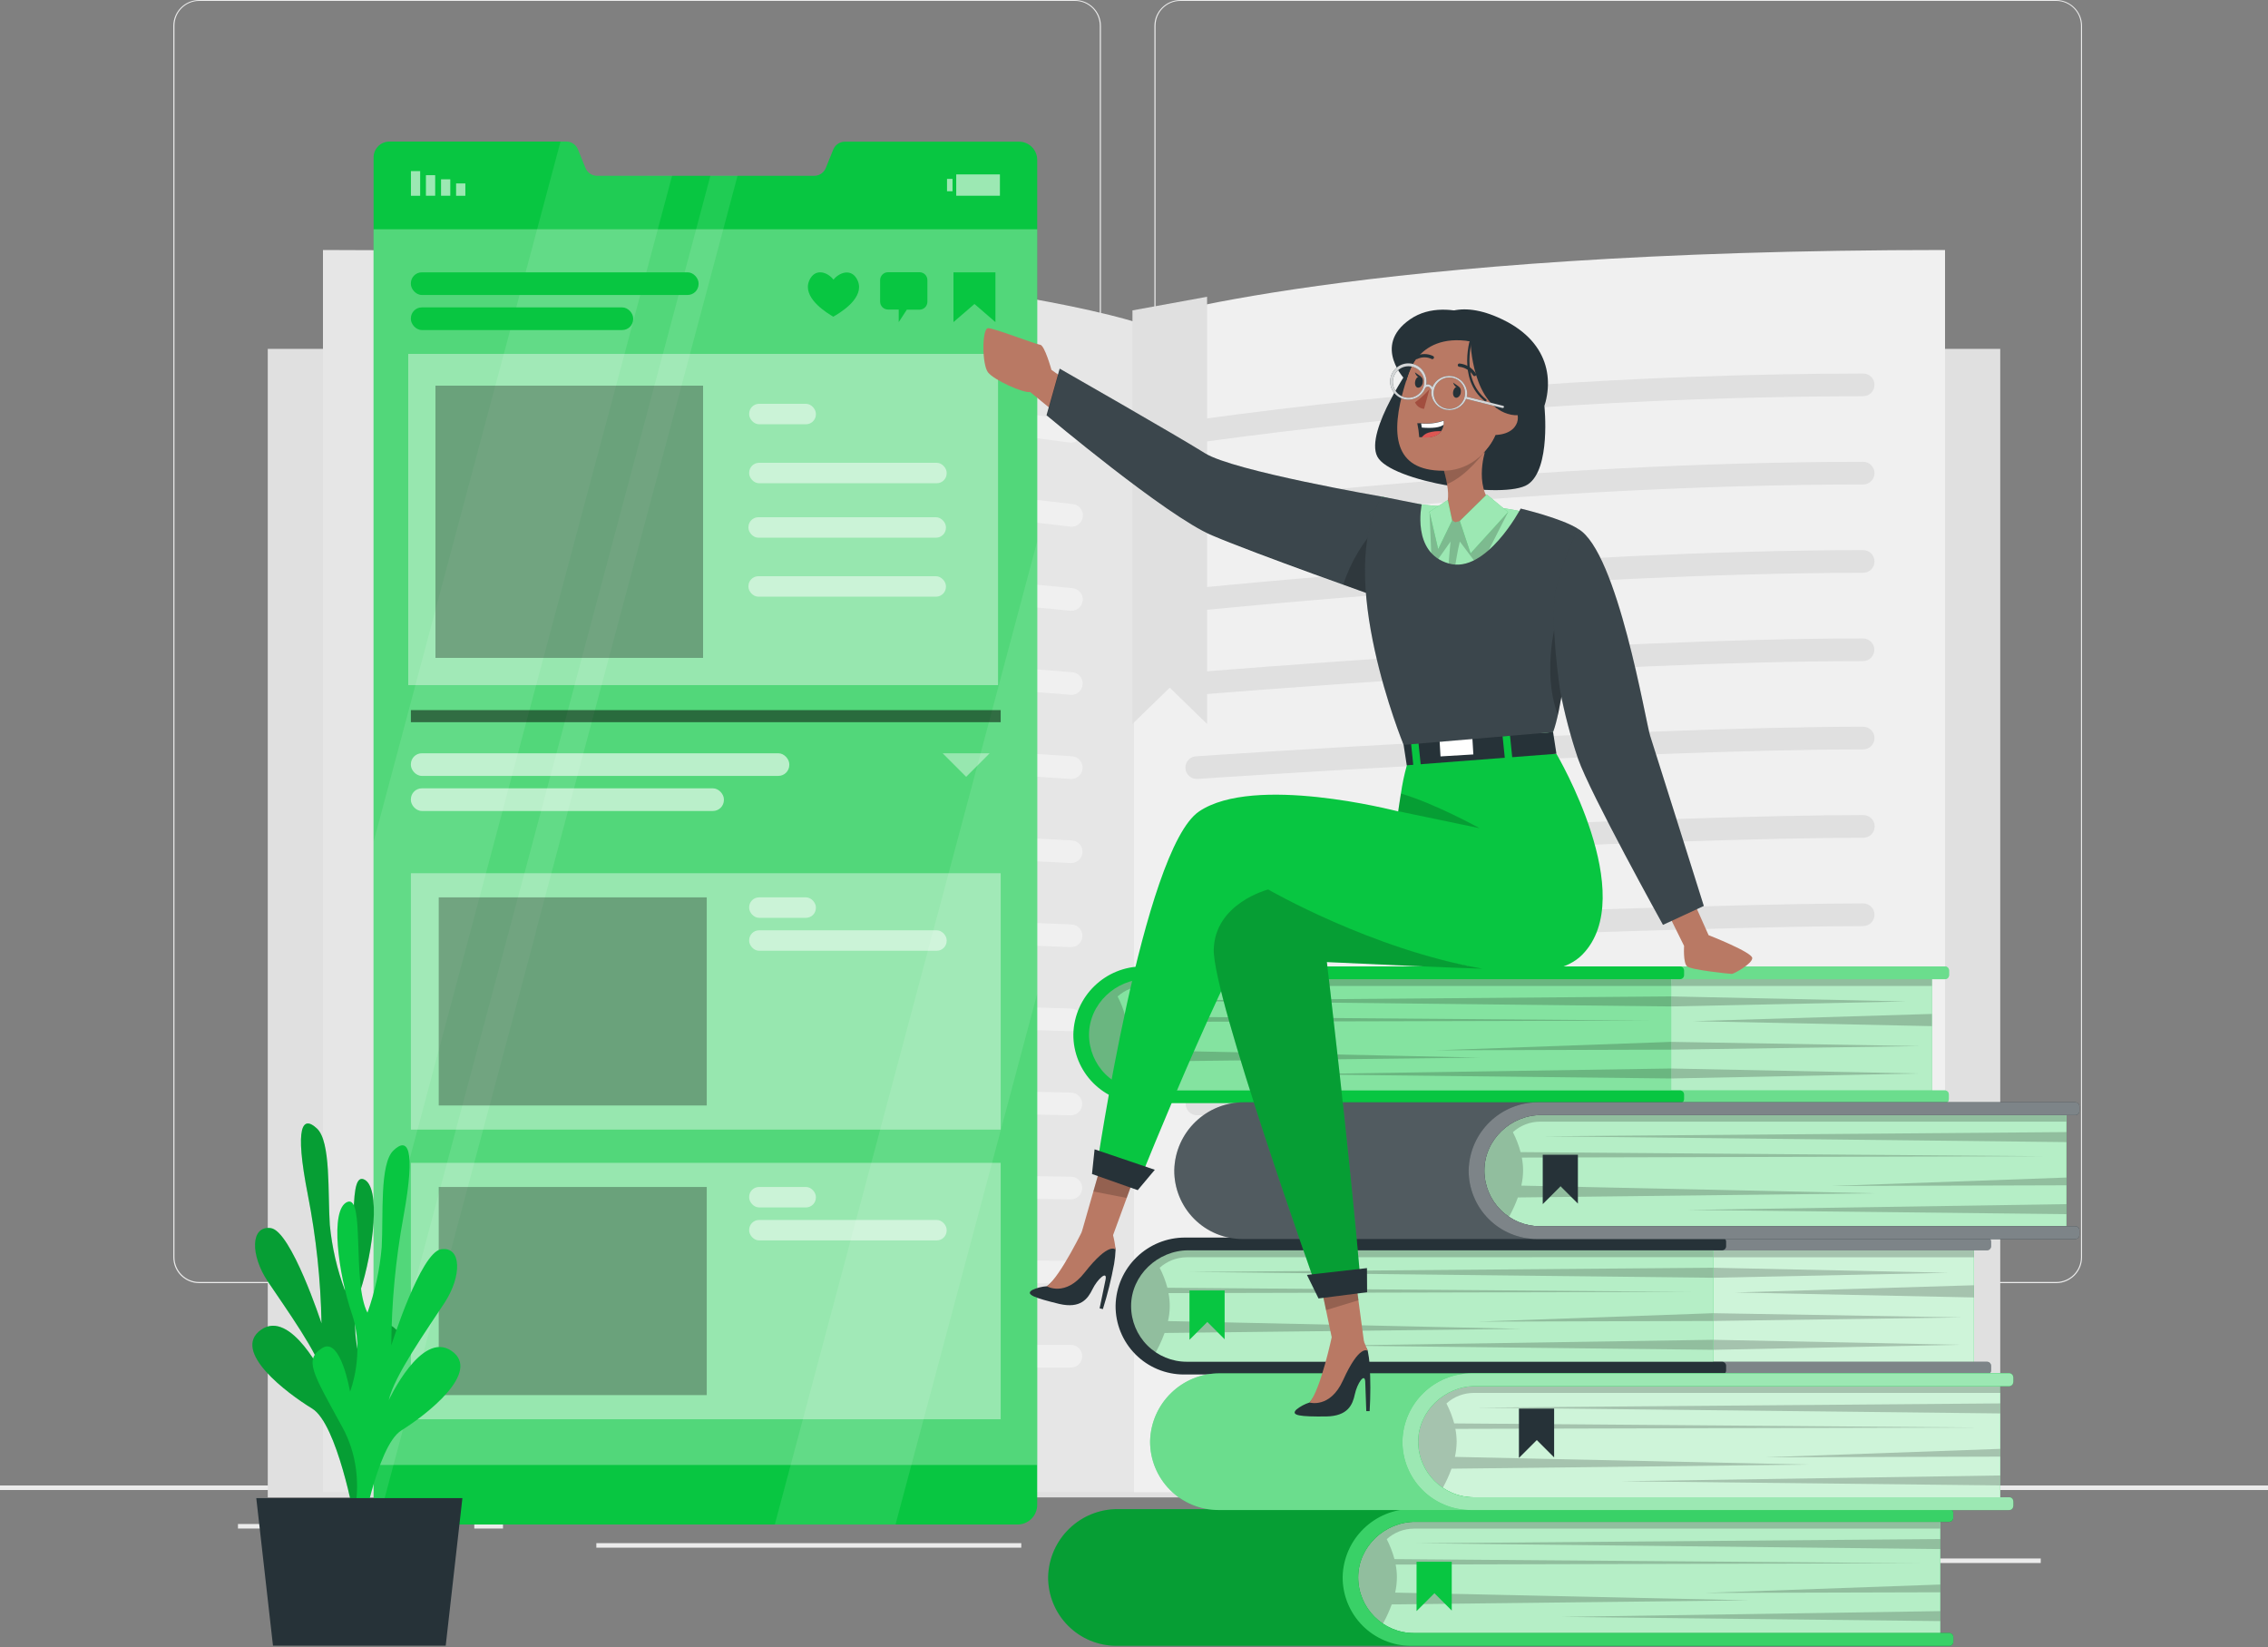 <?xml version="1.0" encoding="UTF-8"?>
<svg height="363px" version="1.1" viewBox="0 0 500 363" width="500px"
    xmlns="http://www.w3.org/2000/svg">
    <rect x="0" y="0" width="500" height="363" fill="#808080" stroke="none"/>
    <!-- Generator: Sketch 64 (93537) - https://sketch.com -->
    <title>Bookmarks-rafiki</title>
    <desc>Created with Sketch.</desc>
    <g fill="none" fill-rule="evenodd" id="Page-1" stroke="none" stroke-width="1">
        <g id="Bookmarks-rafiki">
            <g fill-rule="nonzero" id="freepik--background-complete--inject-15">
                <rect fill="#EBEBEB" height="1" id="Rectangle" width="500" x="0" y="327.4"></rect>
                <rect fill="#EBEBEB" height="1" id="Rectangle" width="33.12" x="416.78"
                    y="343.49"></rect>
                <rect fill="#EBEBEB" height="1" id="Rectangle" width="8.69" x="322.53"
                    y="346.21"></rect>
                <rect fill="#EBEBEB" height="1" id="Rectangle" width="19.19" x="396.59"
                    y="334.21"></rect>
                <rect fill="#EBEBEB" height="1" id="Rectangle" width="43.19" x="52.46"
                    y="335.89"></rect>
                <rect fill="#EBEBEB" height="1" id="Rectangle" width="6.33" x="104.56"
                    y="335.89"></rect>
                <rect fill="#EBEBEB" height="1" id="Rectangle" width="93.68" x="131.47"
                    y="340.11"></rect>
                <path
                    d="M237,282.8 L43.91,282.8 C40.76,282.794 38.21,280.24 38.21,277.09 L38.21,5.66 C38.237,2.53 40.78,0.005 43.91,1.42108547e-14 L237,1.42108547e-14 C240.154,1.42108547e-14 242.71,2.556 242.71,5.71 L242.71,277.09 C242.71,280.244 240.154,282.8 237,282.8 Z M43.91,0.2 C40.898,0.206 38.46,2.648 38.46,5.66 L38.46,277.09 C38.46,280.102 40.898,282.544 43.91,282.55 L237,282.55 C240.013,282.544 242.454,280.103 242.46,277.09 L242.46,5.66 C242.454,2.647 240.013,0.206 237,0.2 L43.91,0.2 Z"
                    fill="#EBEBEB" id="Shape"></path>
                <path
                    d="M453.31,282.8 L260.21,282.8 C257.059,282.794 254.506,280.241 254.5,277.09 L254.5,5.66 C254.533,2.528 257.078,0.005 260.21,-7.10542736e-15 L453.31,-7.10542736e-15 C456.436,0.011 458.973,2.534 459,5.66 L459,277.09 C459,280.236 456.456,282.789 453.31,282.8 Z M260.21,0.2 C257.197,0.206 254.756,2.647 254.75,5.66 L254.75,277.09 C254.756,280.103 257.197,282.544 260.21,282.55 L453.31,282.55 C456.323,282.544 458.764,280.103 458.77,277.09 L458.77,5.66 C458.764,2.647 456.323,0.206 453.31,0.2 L260.21,0.2 Z"
                    fill="#EBEBEB" id="Shape"></path>
                <rect fill="#E0E0E0" height="253.14" id="Rectangle" width="381.94" x="59.03"
                    y="76.89"></rect>
                <path
                    d="M250,328.89 L250,70.89 C250,70.89 298.67,55.1 428.8,55.1 L428.8,328.89 L250,328.89 Z"
                    fill="#F0F0F0" id="Path"></path>
                <path
                    d="M250,328.89 L250,70.89 C250,70.89 201.33,55.1 71.2,55.1 L71.2,328.89 L250,328.89 Z"
                    fill="#E6E6E6" id="Path"></path>
                <path
                    d="M263.92,97.56 C262.58,97.598 261.447,96.578 261.345,95.241 C261.244,93.905 262.21,92.724 263.54,92.56 C312.324,85.844 361.506,82.423 410.75,82.32 C412.131,82.32 413.25,83.439 413.25,84.82 C413.25,86.201 412.131,87.32 410.75,87.32 C361.759,87.423 312.831,90.834 264.3,97.53 C264.174,97.55 264.047,97.56 263.92,97.56 Z"
                    fill="#E0E0E0" id="Path"></path>
                <path
                    d="M263.92,116.09 C262.539,116.176 261.351,115.126 261.265,113.745 C261.179,112.364 262.229,111.176 263.61,111.09 C264.35,110.99 338.48,101.78 410.75,101.78 C412.131,101.78 413.25,102.899 413.25,104.28 C413.25,105.661 412.131,106.78 410.75,106.78 C338.8,106.78 264.97,115.95 264.23,116.05 L263.92,116.09 Z"
                    fill="#E0E0E0" id="Path"></path>
                <path
                    d="M263.92,134.62 C262.539,134.689 261.364,133.626 261.295,132.245 C261.226,130.864 262.289,129.689 263.67,129.62 C264.48,129.54 345.72,121.25 410.75,121.25 C412.131,121.25 413.25,122.369 413.25,123.75 C413.25,125.131 412.131,126.25 410.75,126.25 C345.98,126.25 264.99,134.51 264.18,134.6 L263.92,134.62 Z"
                    fill="#E0E0E0" id="Path"></path>
                <path
                    d="M263.92,153.15 C262.539,153.208 261.373,152.136 261.315,150.755 C261.257,149.374 262.329,148.208 263.71,148.15 C264.6,148.08 352.96,140.71 410.71,140.71 C412.091,140.71 413.21,141.829 413.21,143.21 C413.21,144.591 412.091,145.71 410.71,145.71 C353.13,145.71 264.98,153.06 264.09,153.13 L263.92,153.15 Z"
                    fill="#E0E0E0" id="Path"></path>
                <path
                    d="M263.92,171.68 C262.539,171.727 261.382,170.646 261.334,169.265 C261.288,167.884 262.369,166.727 263.75,166.68 C264.75,166.61 360.19,160.17 410.75,160.17 C412.131,160.17 413.25,161.289 413.25,162.67 C413.25,164.051 412.131,165.17 410.75,165.17 C360.36,165.17 265.05,171.6 264.09,171.67 L263.92,171.68 Z"
                    fill="#E0E0E0" id="Path"></path>
                <path
                    d="M263.92,190.22 C262.539,190.256 261.391,189.166 261.354,187.785 C261.319,186.404 262.409,185.256 263.79,185.22 C264.79,185.16 367.42,179.64 410.79,179.64 C412.171,179.64 413.29,180.759 413.29,182.14 C413.29,183.521 412.171,184.64 410.79,184.64 C367.59,184.64 265.13,190.16 264.1,190.21 L263.92,190.22 Z"
                    fill="#E0E0E0" id="Path"></path>
                <path
                    d="M263.92,208.75 C262.539,208.778 261.398,207.681 261.369,206.3 C261.342,204.919 262.439,203.778 263.82,203.75 C264.92,203.7 374.64,199.11 410.75,199.11 C412.131,199.11 413.25,200.229 413.25,201.61 C413.25,202.991 412.131,204.11 410.75,204.11 C374.75,204.11 265.13,208.7 264.03,208.75 L263.92,208.75 Z"
                    fill="#E0E0E0" id="Path"></path>
                <path
                    d="M263.92,227.28 C262.539,227.302 261.402,226.201 261.38,224.82 C261.358,223.439 262.459,222.302 263.84,222.28 C265.02,222.28 381.84,218.57 410.75,218.57 C412.131,218.57 413.25,219.689 413.25,221.07 C413.25,222.451 412.131,223.57 410.75,223.57 C381.95,223.57 265.18,227.24 264,227.28 L263.92,227.28 Z"
                    fill="#E0E0E0" id="Path"></path>
                <path
                    d="M263.92,245.81 C262.539,245.824 261.409,244.716 261.395,243.335 C261.381,241.954 262.489,240.824 263.87,240.81 C265.12,240.81 389.09,238.03 410.75,238.03 C412.131,238.03 413.25,239.149 413.25,240.53 C413.25,241.911 412.131,243.03 410.75,243.03 C389.15,243.03 265.23,245.78 263.98,245.81 L263.92,245.81 Z"
                    fill="#E0E0E0" id="Path"></path>
                <path
                    d="M263.92,264.34 C262.539,264.34 261.42,263.221 261.42,261.84 C261.42,260.459 262.539,259.34 263.92,259.34 C265.24,259.34 396.34,257.49 410.78,257.49 C412.161,257.49 413.28,258.609 413.28,259.99 C413.28,261.371 412.161,262.49 410.78,262.49 C396.38,262.49 265.31,264.33 263.99,264.34 L263.92,264.34 Z"
                    fill="#E0E0E0" id="Path"></path>
                <path
                    d="M263.92,282.88 C262.539,282.88 261.42,281.761 261.42,280.38 C261.42,278.999 262.539,277.88 263.92,277.88 C265.31,277.88 403.54,276.95 410.76,276.95 C412.141,276.95 413.26,278.069 413.26,279.45 C413.26,280.831 412.141,281.95 410.76,281.95 C403.56,281.95 265.35,282.87 263.95,282.88 L263.92,282.88 Z"
                    fill="#E0E0E0" id="Path"></path>
                <path
                    d="M410.75,301.41 L263.92,301.41 C262.539,301.41 261.42,300.291 261.42,298.91 C261.42,297.529 262.539,296.41 263.92,296.41 L410.75,296.41 C412.131,296.41 413.25,297.529 413.25,298.91 C413.25,300.291 412.131,301.41 410.75,301.41 L410.75,301.41 Z"
                    fill="#E0E0E0" id="Path"></path>
                <path
                    d="M236.08,97.56 C237.42,97.598 238.553,96.578 238.655,95.241 C238.756,93.905 237.79,92.724 236.46,92.56 C187.675,85.851 138.494,82.436 89.25,82.34 C87.869,82.34 86.75,83.459 86.75,84.84 C86.75,86.221 87.869,87.34 89.25,87.34 C138.24,87.436 187.168,90.84 235.7,97.53 C235.826,97.55 235.953,97.56 236.08,97.56 Z"
                    fill="#F0F0F0" id="Path"></path>
                <path
                    d="M236.08,116.09 C237.461,116.176 238.649,115.126 238.735,113.745 C238.821,112.364 237.771,111.176 236.39,111.09 C235.65,110.99 161.52,101.78 89.25,101.78 C87.869,101.78 86.75,102.899 86.75,104.28 C86.75,105.661 87.869,106.78 89.25,106.78 C161.2,106.78 235.03,115.95 235.77,116.05 L236.08,116.09 Z"
                    fill="#F0F0F0" id="Path"></path>
                <path
                    d="M236.08,134.62 C237.461,134.689 238.636,133.626 238.705,132.245 C238.774,130.864 237.711,129.689 236.33,129.62 C235.52,129.54 154.28,121.25 89.25,121.25 C87.869,121.25 86.75,122.369 86.75,123.75 C86.75,125.131 87.869,126.25 89.25,126.25 C154.02,126.25 235.01,134.51 235.82,134.6 L236.08,134.62 Z"
                    fill="#F0F0F0" id="Path"></path>
                <path
                    d="M236.08,153.15 C237.461,153.208 238.627,152.136 238.685,150.755 C238.743,149.374 237.671,148.208 236.29,148.15 C235.4,148.08 147.04,140.71 89.29,140.71 C87.909,140.71 86.79,141.829 86.79,143.21 C86.79,144.591 87.909,145.71 89.29,145.71 C146.87,145.71 235.02,153.06 235.91,153.13 L236.08,153.15 Z"
                    fill="#F0F0F0" id="Path"></path>
                <path
                    d="M236.08,171.68 C236.973,171.71 237.815,171.262 238.288,170.504 C238.76,169.745 238.793,168.792 238.373,168.004 C237.952,167.215 237.143,166.71 236.25,166.68 C235.25,166.61 139.81,160.17 89.25,160.17 C87.869,160.17 86.75,161.289 86.75,162.67 C86.75,164.051 87.869,165.17 89.25,165.17 C139.64,165.17 234.95,171.6 235.91,171.67 L236.08,171.68 Z"
                    fill="#F0F0F0" id="Path"></path>
                <path
                    d="M236.08,190.22 C237.461,190.256 238.609,189.166 238.646,187.785 C238.681,186.404 237.591,185.256 236.21,185.22 C235.21,185.16 132.58,179.64 89.21,179.64 C87.829,179.64 86.71,180.759 86.71,182.14 C86.71,183.521 87.829,184.64 89.21,184.64 C132.41,184.64 234.87,190.16 235.9,190.21 L236.08,190.22 Z"
                    fill="#F0F0F0" id="Path"></path>
                <path
                    d="M236.08,208.75 C237.461,208.778 238.602,207.681 238.631,206.3 C238.658,204.919 237.561,203.778 236.18,203.75 C235.08,203.7 125.36,199.11 89.25,199.11 C87.869,199.11 86.75,200.229 86.75,201.61 C86.75,202.991 87.869,204.11 89.25,204.11 C125.25,204.11 234.87,208.7 235.97,208.75 L236.08,208.75 Z"
                    fill="#F0F0F0" id="Path"></path>
                <path
                    d="M236.08,227.28 C237.461,227.302 238.598,226.201 238.62,224.82 C238.642,223.439 237.541,222.302 236.16,222.28 C234.98,222.28 118.16,218.57 89.25,218.57 C87.869,218.57 86.75,219.689 86.75,221.07 C86.75,222.451 87.869,223.57 89.25,223.57 C118.05,223.57 234.82,227.24 236,227.28 L236.08,227.28 Z"
                    fill="#F0F0F0" id="Path"></path>
                <path
                    d="M236.08,245.81 C237.461,245.81 238.58,244.691 238.58,243.31 C238.58,241.929 237.461,240.81 236.08,240.81 C234.83,240.81 110.86,238.03 89.2,238.03 C87.819,238.03 86.7,239.149 86.7,240.53 C86.7,241.911 87.819,243.03 89.2,243.03 C110.8,243.03 234.72,245.78 235.97,245.81 L236.08,245.81 Z"
                    fill="#F0F0F0" id="Path"></path>
                <path
                    d="M236.08,264.34 C237.461,264.34 238.58,263.221 238.58,261.84 C238.58,260.459 237.461,259.34 236.08,259.34 C234.76,259.34 103.66,257.49 89.22,257.49 C87.839,257.49 86.72,258.609 86.72,259.99 C86.72,261.371 87.839,262.49 89.22,262.49 C103.62,262.49 234.69,264.33 236.01,264.34 L236.08,264.34 Z"
                    fill="#F0F0F0" id="Path"></path>
                <path
                    d="M236.08,282.88 C237.461,282.88 238.58,281.761 238.58,280.38 C238.58,278.999 237.461,277.88 236.08,277.88 C234.69,277.88 96.46,276.95 89.24,276.95 C87.859,276.95 86.74,278.069 86.74,279.45 C86.74,280.831 87.859,281.95 89.24,281.95 C96.44,281.95 234.65,282.87 236.05,282.88 L236.08,282.88 Z"
                    fill="#F0F0F0" id="Path"></path>
                <path
                    d="M89.25,301.41 L236.08,301.41 C237.461,301.41 238.58,300.291 238.58,298.91 C238.58,297.529 237.461,296.41 236.08,296.41 L89.25,296.41 C87.869,296.41 86.75,297.529 86.75,298.91 C86.75,300.291 87.869,301.41 89.25,301.41 L89.25,301.41 Z"
                    fill="#F0F0F0" id="Path"></path>
                <polygon fill="#E0E0E0" id="Path"
                    points="266.11 159.56 257.88 151.56 249.66 159.56 249.66 68.41 266.11 65.41"></polygon>
            </g>
            <g fill-rule="nonzero" id="freepik--Screen--inject-15"
                transform="translate(82, 31)">
                <path
                    d="M146.66,4.19 L146.66,300.67 C146.663,301.83 146.199,302.942 145.374,303.756 C144.548,304.571 143.43,305.019 142.27,305.001 L4.27,305.001 C3.238,305.016 2.243,304.616 1.51,303.89 C0.752,303.121 0.338,302.079 0.36,301 L0.36,3.83 C0.325,2.902 0.66,1.997 1.292,1.316 C1.925,0.635 2.802,0.234 3.73,0.2 L42.91,0.2 C44.041,0.229 45.042,0.941 45.44,2 L47.06,6 C47.471,7.038 48.464,7.728 49.58,7.75 L97.53,7.75 C98.651,7.737 99.652,7.045 100.06,6 L101.68,2 C102.082,0.953 103.078,0.253 104.2,0.23 L142.82,0.23 C144.951,0.315 146.64,2.057 146.66,4.19 Z"
                    fill="#08C641" id="Path"></path>
                <rect fill="#FFFFFF" height="2.72" id="Rectangle" opacity="0.6"
                    transform="translate(19.57, 10.79) rotate(180) translate(-19.57, -10.79) "
                    width="2.04" x="18.55" y="9.43"></rect>
                <rect fill="#FFFFFF" height="3.62" id="Rectangle" opacity="0.6"
                    transform="translate(16.25, 10.33) rotate(180) translate(-16.25, -10.33) "
                    width="2.04" x="15.23" y="8.52"></rect>
                <rect fill="#FFFFFF" height="4.53" id="Rectangle" opacity="0.6"
                    transform="translate(12.92, 9.875) rotate(180) translate(-12.92, -9.875) "
                    width="2.04" x="11.9" y="7.61"></rect>
                <rect fill="#FFFFFF" height="5.44" id="Rectangle" opacity="0.6"
                    transform="translate(9.61, 9.43) rotate(180) translate(-9.61, -9.43) "
                    width="2.04" x="8.59" y="6.71"></rect>
                <rect fill="#FFFFFF" height="2.72" id="Rectangle" opacity="0.6" width="1.21"
                    x="126.78" y="8.43"></rect>
                <rect fill="#FFFFFF" height="4.7" id="Rectangle" opacity="0.6"
                    transform="translate(133.625, 9.79) rotate(180) translate(-133.625, -9.79) "
                    width="9.63" x="128.81" y="7.44"></rect>
                <g fill="#FFFFFF" id="Group" opacity="0.1">
                    <path
                        d="M66.18,7.7 L24.06,165.47 L24.06,165.47 L23.59,167.24 L23.59,167.24 L22.83,170.08 L22.83,170.08 L22.36,171.85 L0.36,254.23 L0.36,154.53 L41.57,0.2 L42.91,0.2 C44.042,0.227 45.044,0.939 45.44,2 L47.06,6 C47.467,7.039 48.464,7.727 49.58,7.74 L66.18,7.7 Z"
                        id="Path"></path>
                    <polygon id="Path"
                        points="146.67 88.27 146.67 187.97 120.4 286.37 119.76 288.76 115.43 305 88.81 305 93.14 288.77 93.84 286.17 97.32 273.13 98.01 270.52 99.41 265.31 100.1 262.7 101.49 257.49 102.19 254.88 124.08 172.87 124.08 172.86 125.1 169.07 125.1 169.06"></polygon>
                    <path
                        d="M80.61,7.7 L38.75,164.48 L38.5,165.42 L36.21,174 L36,175 L1.54,303.89 C0.765,303.131 0.337,302.085 0.36,301 L0.36,285.86 L30,175 L30.25,174.06 L32.54,165.47 L32.8,164.53 L74.62,7.7 L80.61,7.7 Z"
                        id="Path"></path>
                </g>
                <rect fill="#FFFFFF" height="272.35" id="Rectangle" opacity="0.3" width="146.3"
                    x="0.36" y="19.53"></rect>
                <rect fill="#FFFFFF" height="56.51" id="Rectangle" opacity="0.4" width="130.03"
                    x="8.58" y="161.46"></rect>
                <rect fill="#000000" height="2.66" id="Rectangle" opacity="0.5" width="130.03"
                    x="8.58" y="125.51"></rect>
                <rect fill="#FFFFFF" height="4.99" id="Rectangle" opacity="0.6" rx="2.42"
                    width="69.01" x="8.58" y="142.75"></rect>
                <rect fill="#FFFFFF" height="4.99" id="Rectangle" opacity="0.6" rx="2.42"
                    width="83.43" x="8.58" y="135.02"></rect>
                <polygon fill="#FFFFFF" id="Path" opacity="0.4"
                    points="125.81 135.02 131 140.21 136.18 135.02"></polygon>
                <rect fill="#FFFFFF" height="73" id="Rectangle" opacity="0.4" width="130.03" x="8"
                    y="47"></rect>
                <rect fill="#FFFFFF" height="4.51" id="Rectangle" opacity="0.5" rx="2.19"
                    width="14.71" x="83.16" y="166.78"></rect>
                <rect fill="#FFFFFF" height="4.51" id="Rectangle-Copy-5" opacity="0.5" rx="2.19"
                    width="14.71" x="83.16" y="58"></rect>
                <rect fill="#FFFFFF" height="4.51" id="Rectangle" opacity="0.5" rx="2.19"
                    width="43.54" x="83.16" y="174.04"></rect>
                <rect fill="#FFFFFF" height="4.51" id="Rectangle-Copy-2" opacity="0.5" rx="2.19"
                    width="43.54" x="83.16" y="71"></rect>
                <rect fill="#FFFFFF" height="4.51" id="Rectangle-Copy-3" opacity="0.5" rx="2.19"
                    width="43.54" x="83" y="83"></rect>
                <rect fill="#FFFFFF" height="4.51" id="Rectangle-Copy-4" opacity="0.5" rx="2.19"
                    width="43.54" x="83" y="96"></rect>
                <rect fill="#000000" height="45.87" id="Rectangle" opacity="0.3" width="59.09"
                    x="14.72" y="166.78"></rect>
                <rect fill="#000000" height="60" id="Rectangle-Copy" opacity="0.3" width="59" x="14"
                    y="54"></rect>
                <rect fill="#FFFFFF" height="56.51" id="Rectangle" opacity="0.4" width="130.03"
                    x="8.58" y="225.29"></rect>
                <rect fill="#FFFFFF" height="4.51" id="Rectangle" opacity="0.5" rx="2.19"
                    width="14.71" x="83.16" y="230.61"></rect>
                <rect fill="#FFFFFF" height="4.51" id="Rectangle" opacity="0.5" rx="2.19"
                    width="43.54" x="83.16" y="237.88"></rect>
                <rect fill="#000000" height="45.87" id="Rectangle" opacity="0.3" width="59.09"
                    x="14.72" y="230.61"></rect>
                <polygon fill="#08C641" id="Path"
                    points="137.45 39.99 132.83 36 128.2 39.99 128.2 29.02 137.45 29.02"></polygon>
                <path
                    d="M120.76,29 L113.76,29 C112.807,29.005 112.035,29.777 112.03,30.73 L112.03,35.49 C112.035,36.443 112.807,37.215 113.76,37.22 L116.13,37.22 L116.13,40 L117.92,37.25 L120.72,37.25 C121.675,37.25 122.45,36.475 122.45,35.52 L122.45,30.76 C122.467,29.808 121.712,29.022 120.76,29 L120.76,29 Z"
                    fill="#08C641" id="Path"></path>
                <path
                    d="M106.81,30.33 C105.52,28.22 103.04,29.02 101.75,30.64 C100.48,29 98.01,28.18 96.7,30.28 C94.49,33.81 98.98,37.13 101.1,38.43 L101.7,38.8 L102.31,38.44 C104.45,37.16 109,33.9 106.81,30.33 Z"
                    fill="#08C641" id="Path"></path>
                <rect fill="#08C641" height="4.99" id="Rectangle" rx="2.42" width="49.01" x="8.58"
                    y="36.75"></rect>
                <rect fill="#08C641" height="4.99" id="Rectangle" rx="2.42" width="63.43" x="8.58"
                    y="29.02"></rect>
            </g>
            <g fill-rule="nonzero" id="freepik--Plant--inject-15"
                transform="translate(55, 247)">
                <path
                    d="M26,87 C26,87 20.35,74.67 26.8,62.52 C33.25,50.37 35.13,47.52 31.02,45.02 C26.91,42.52 25.02,54.74 25.02,54.74 C25.02,54.74 21.55,46.34 24.42,37.55 C27.29,28.76 29.08,14.44 25.17,12.91 C21.26,11.38 24.42,30.77 21.03,37.38 C19.301,32.738 18.185,27.891 17.71,22.96 C17.24,15.9 17.97,4.62 14.88,1.73 C11.79,-1.16 9.82,0.84 12.88,16.42 C14.704,25.731 15.708,35.184 15.88,44.67 C15.88,44.67 9.18,24.23 4.68,23.67 C0.18,23.11 0.19,29.67 4.04,35.44 C7.89,41.21 15.32,51.44 16.54,56.76 C16.54,56.76 9.18,41.38 2.54,46.09 C-4.1,50.8 8.3,60.09 13.82,63.45 C19.34,66.81 23.17,87.85 23.17,87.85 L26,87 Z"
                    fill="#08C641" id="Path"></path>
                <path
                    d="M26,87 C26,87 20.35,74.67 26.8,62.52 C33.25,50.37 35.13,47.52 31.02,45.02 C26.91,42.52 25.02,54.74 25.02,54.74 C25.02,54.74 21.55,46.34 24.42,37.55 C27.29,28.76 29.08,14.44 25.17,12.91 C21.26,11.38 24.42,30.77 21.03,37.38 C19.301,32.738 18.185,27.891 17.71,22.96 C17.24,15.9 17.97,4.62 14.88,1.73 C11.79,-1.16 9.82,0.84 12.88,16.42 C14.704,25.731 15.708,35.184 15.88,44.67 C15.88,44.67 9.18,24.23 4.68,23.67 C0.18,23.11 0.19,29.67 4.04,35.44 C7.89,41.21 15.32,51.44 16.54,56.76 C16.54,56.76 9.18,41.38 2.54,46.09 C-4.1,50.8 8.3,60.09 13.82,63.45 C19.34,66.81 23.17,87.85 23.17,87.85 L26,87 Z"
                    fill="#000000" id="Path" opacity="0.2"></path>
                <path
                    d="M21.57,92 C21.57,92 27.07,79.6 20.47,67.54 C13.87,55.48 11.97,52.65 16.05,50.1 C20.13,47.55 22.17,59.73 22.17,59.73 C22.17,59.73 25.54,51.28 22.57,42.54 C19.6,33.8 17.63,19.54 21.57,17.91 C25.51,16.28 22.57,35.75 26.01,42.31 C27.681,37.647 28.737,32.786 29.15,27.85 C29.54,20.78 28.67,9.52 31.72,6.58 C34.77,3.64 36.78,5.58 33.93,21.24 C32.216,30.574 31.323,40.04 31.26,49.53 C31.26,49.53 37.71,28.99 42.26,28.33 C46.81,27.67 46.82,34.28 43.04,40.08 C39.26,45.88 31.85,56.3 30.7,61.61 C30.7,61.61 37.87,46.12 44.55,50.74 C51.23,55.36 39,64.83 33.48,68.27 C27.96,71.71 24.42,92.81 24.42,92.81 L21.57,92 Z"
                    fill="#08C641" id="Path"></path>
                <polygon fill="#263238" id="Path"
                    points="46.94 83.19 1.5 83.19 5.18 115.71 43.26 115.71"></polygon>
            </g>
            <g fill-rule="nonzero" id="freepik--Books--inject-15"
                transform="translate(231, 213)">
                <rect fill="#08C641" height="27.1" id="Rectangle" width="62.48" x="141.68"
                    y="61.45"></rect>
                <rect fill="#FFFFFF" height="27.1" id="Rectangle" opacity="0.8" width="62.48"
                    x="141.68" y="61.45"></rect>
                <polygon fill="#000000" id="Path" opacity="0.2"
                    points="146.69 64.1 204.16 64.1 204.16 61.45 146.75 61.45"></polygon>
                <polygon fill="#000000" id="Path" opacity="0.2"
                    points="146.69 66.41 198.54 67.52 146.69 68.62"></polygon>
                <polygon fill="#000000" id="Path" opacity="0.2"
                    points="146.69 76.43 201.6 77.36 146.69 78.14"></polygon>
                <polygon fill="#000000" id="Path" opacity="0.2"
                    points="146.69 82.29 201.11 83.39 146.69 84.5"></polygon>
                <polygon fill="#000000" id="Path" opacity="0.2"
                    points="204.16 70.27 151.52 71.86 204.16 72.96"></polygon>
                <path
                    d="M64.71,74.86 C64.721,81.64 70.22,87.13 77,87.13 L207.05,87.13 C207.547,87.13 207.95,87.533 207.95,88.03 L207.95,89.03 C207.953,89.27 207.859,89.502 207.69,89.673 C207.521,89.844 207.29,89.94 207.05,89.94 L76.32,89.94 C72.305,89.94 68.456,88.337 65.628,85.487 C62.801,82.636 61.228,78.775 61.26,74.76 C61.43,66.371 68.32,59.682 76.71,59.76 L207.05,59.76 C207.547,59.76 207.95,60.163 207.95,60.66 L207.95,61.66 C207.953,61.9 207.859,62.132 207.69,62.303 C207.521,62.474 207.29,62.57 207.05,62.57 L77.36,62.57 C70.59,62.56 64.7,68.09 64.71,74.86 Z"
                    fill="#263238" id="Path"></path>
                <path
                    d="M64.71,74.86 C64.721,81.64 70.22,87.13 77,87.13 L207.05,87.13 C207.547,87.13 207.95,87.533 207.95,88.03 L207.95,89.03 C207.953,89.27 207.859,89.502 207.69,89.673 C207.521,89.844 207.29,89.94 207.05,89.94 L76.32,89.94 C72.305,89.94 68.456,88.337 65.628,85.487 C62.801,82.636 61.228,78.775 61.26,74.76 C61.43,66.371 68.32,59.682 76.71,59.76 L207.05,59.76 C207.547,59.76 207.95,60.163 207.95,60.66 L207.95,61.66 C207.953,61.9 207.859,62.132 207.69,62.303 C207.521,62.474 207.29,62.57 207.05,62.57 L77.36,62.57 C70.59,62.56 64.7,68.09 64.71,74.86 Z"
                    fill="#FFFFFF" id="Path" opacity="0.4"></path>
                <path
                    d="M17.28,75 L17.28,75 C17.286,82.492 23.358,88.564 30.85,88.57 L146.69,88.57 L146.69,61.45 L30.85,61.45 C23.366,61.455 17.297,67.516 17.28,75 Z"
                    fill="#08C641" id="Path"></path>
                <path
                    d="M146.69,61.45 L146.69,88.59 L30.85,88.59 C23.355,88.59 17.28,82.515 17.28,75.02 C17.28,67.525 23.355,61.45 30.85,61.45 L146.69,61.45 Z"
                    fill="#FFFFFF" id="Path" opacity="0.7"></path>
                <polygon fill="#000000" id="Path" opacity="0.2"
                    points="146.69 68.62 146.69 66.41 31.23 67.34"></polygon>
                <polygon fill="#000000" id="Path" opacity="0.2"
                    points="146.69 78.14 146.69 76.43 94.86 78.29"></polygon>
                <polygon fill="#000000" id="Path" opacity="0.2"
                    points="146.69 84.5 146.69 82.29 63.12 83.57"></polygon>
                <path
                    d="M30.66,64.1 C28.442,64.108 26.306,64.934 24.66,66.42 C25.382,67.822 25.952,69.297 26.36,70.82 L142.2,71.73 L26.6,72 C27.007,74.041 26.97,76.145 26.49,78.17 L104.49,79.88 L25.74,80.79 C25.063,82.671 24.188,84.474 23.13,86.17 C18.241,82.798 16.114,76.638 17.879,70.967 C19.644,65.297 24.891,61.432 30.83,61.43 L146.69,61.43 L146.69,64.08 L30.66,64.1 Z"
                    fill="#000000" id="Path" opacity="0.2"></path>
                <path
                    d="M18.36,74.86 C18.36,78.116 19.654,81.238 21.957,83.54 C24.261,85.841 27.384,87.133 30.64,87.13 L148.64,87.13 C149.137,87.13 149.54,87.533 149.54,88.03 L149.54,89.03 C149.543,89.27 149.449,89.502 149.28,89.673 C149.111,89.844 148.88,89.94 148.64,89.94 L30,89.94 C25.985,89.94 22.136,88.337 19.308,85.487 C16.481,82.636 14.908,78.775 14.94,74.76 C15.11,66.371 22,59.682 30.39,59.76 L148.64,59.76 C149.137,59.76 149.54,60.163 149.54,60.66 L149.54,61.66 C149.543,61.9 149.449,62.132 149.28,62.303 C149.111,62.474 148.88,62.57 148.64,62.57 L31,62.57 C24.24,62.56 18.35,68.09 18.36,74.86 Z"
                    fill="#263238" id="Path"></path>
                <polygon fill="#08C641" id="Path"
                    points="31.23 71.41 31.23 82.29 35.17 78.36 38.98 82.17 38.98 71.41"></polygon>
                <rect fill="#08C641" height="27.14" id="Rectangle" width="168.64" x="28.12"
                    y="121.25"></rect>
                <rect fill="#FFFFFF" height="27.14" id="Rectangle" opacity="0.7" width="168.64"
                    x="28.12" y="121.25"></rect>
                <polygon fill="#000000" id="Path" opacity="0.2"
                    points="196.76 128.42 196.76 126.21 81.29 127.14"></polygon>
                <polygon fill="#000000" id="Path" opacity="0.2"
                    points="196.76 137.94 196.76 136.23 144.92 138.08"></polygon>
                <polygon fill="#000000" id="Path" opacity="0.2"
                    points="196.76 144.29 196.76 142.09 113.18 143.37"></polygon>
                <path
                    d="M65.82,121.25 L63.37,141.48 L66.26,138.4 C67.234,142.097 69.048,145.519 71.56,148.4 C73.363,146.032 74.799,143.406 75.82,140.61 L154.58,139.71 L76.58,138.01 C76.822,136.906 76.949,135.78 76.96,134.65 C76.956,133.704 76.866,132.76 76.69,131.83 L192.25,131.54 L76.42,130.63 C76.009,129.108 75.439,127.633 74.72,126.23 C76.366,124.744 78.502,123.918 80.72,123.91 L196.72,123.91 L196.72,121.26 L65.82,121.25 Z"
                    fill="#000000" id="Path" opacity="0.2"></path>
                <path
                    d="M68.42,134.66 C68.431,141.44 73.93,146.93 80.71,146.93 L198.71,146.93 C198.95,146.927 199.182,147.021 199.353,147.19 C199.524,147.359 199.62,147.59 199.62,147.83 L199.62,148.83 C199.62,149.071 199.524,149.303 199.353,149.473 C199.183,149.644 198.951,149.74 198.71,149.74 L15.13,149.74 C11.116,149.737 7.268,148.133 4.441,145.284 C1.614,142.434 0.041,138.574 0.07,134.56 C0.266,126.191 7.149,119.531 15.52,119.61 L198.7,119.61 C198.94,119.607 199.172,119.701 199.343,119.87 C199.514,120.039 199.61,120.27 199.61,120.51 L199.61,121.51 C199.61,121.751 199.514,121.983 199.343,122.153 C199.173,122.324 198.941,122.42 198.7,122.42 L81.07,122.42 C74.3,122.36 68.41,127.89 68.42,134.66 Z"
                    fill="#08C641" id="Path"></path>
                <path
                    d="M68.42,134.66 C68.431,141.44 73.93,146.93 80.71,146.93 L198.71,146.93 C198.95,146.927 199.182,147.021 199.353,147.19 C199.524,147.359 199.62,147.59 199.62,147.83 L199.62,148.83 C199.62,149.071 199.524,149.303 199.353,149.473 C199.183,149.644 198.951,149.74 198.71,149.74 L15.13,149.74 C11.116,149.737 7.268,148.133 4.441,145.284 C1.614,142.434 0.041,138.574 0.07,134.56 C0.266,126.191 7.149,119.531 15.52,119.61 L198.7,119.61 C198.94,119.607 199.172,119.701 199.343,119.87 C199.514,120.039 199.61,120.27 199.61,120.51 L199.61,121.51 C199.61,121.751 199.514,121.983 199.343,122.153 C199.173,122.324 198.941,122.42 198.7,122.42 L81.07,122.42 C74.3,122.36 68.41,127.89 68.42,134.66 Z"
                    fill="#000000" id="Path" opacity="0.2"></path>
                <path
                    d="M68.42,134.66 C68.431,141.44 73.93,146.93 80.71,146.93 L198.71,146.93 C198.95,146.927 199.182,147.021 199.353,147.19 C199.524,147.359 199.62,147.59 199.62,147.83 L199.62,148.83 C199.62,149.071 199.524,149.303 199.353,149.473 C199.183,149.644 198.951,149.74 198.71,149.74 L80,149.74 C75.993,149.716 72.159,148.099 69.345,145.246 C66.531,142.393 64.968,138.537 65,134.53 C65.207,126.161 72.089,119.506 80.46,119.58 L198.7,119.58 C198.94,119.577 199.172,119.671 199.343,119.84 C199.514,120.009 199.61,120.24 199.61,120.48 L199.61,121.48 C199.61,121.721 199.514,121.953 199.343,122.123 C199.173,122.294 198.941,122.39 198.7,122.39 L81.07,122.39 C74.3,122.36 68.41,127.89 68.42,134.66 Z"
                    fill="#08C641" id="Path"></path>
                <polygon fill="#08C641" id="Path"
                    points="81.29 131.21 81.29 142.09 85.23 138.15 89.05 141.97 89.05 131.21"></polygon>
                <path
                    d="M68.42,134.66 C68.431,141.44 73.93,146.93 80.71,146.93 L198.71,146.93 C198.95,146.927 199.182,147.021 199.353,147.19 C199.524,147.359 199.62,147.59 199.62,147.83 L199.62,148.83 C199.62,149.071 199.524,149.303 199.353,149.473 C199.183,149.644 198.951,149.74 198.71,149.74 L80,149.74 C75.993,149.716 72.159,148.099 69.345,145.246 C66.531,142.393 64.968,138.537 65,134.53 C65.207,126.161 72.089,119.506 80.46,119.58 L198.7,119.58 C198.94,119.577 199.172,119.671 199.343,119.84 C199.514,120.009 199.61,120.24 199.61,120.48 L199.61,121.48 C199.61,121.721 199.514,121.953 199.343,122.123 C199.173,122.294 198.941,122.39 198.7,122.39 L81.07,122.39 C74.3,122.36 68.41,127.89 68.42,134.66 Z"
                    fill="#FFFFFF" id="Path" opacity="0.2"></path>
                <rect fill="#08C641" height="27.14" id="Rectangle" width="168.64" x="41.33"
                    y="91.35"></rect>
                <rect fill="#FFFFFF" height="27.14" id="Rectangle" opacity="0.8" width="168.64"
                    x="41.33" y="91.35"></rect>
                <polygon fill="#000000" id="Path" opacity="0.2"
                    points="209.97 98.52 209.97 96.31 94.51 97.24"></polygon>
                <polygon fill="#000000" id="Path" opacity="0.2"
                    points="209.97 108.04 209.97 106.33 158.14 108.19"></polygon>
                <polygon fill="#000000" id="Path" opacity="0.2"
                    points="209.97 114.39 209.97 112.19 126.4 113.47"></polygon>
                <path
                    d="M79,91.35 L76.55,111.58 L79.43,108.5 C80.407,112.198 82.224,115.62 84.74,118.5 C86.544,116.129 87.98,113.499 89,110.7 L167.75,109.8 L89.75,108.1 C89.992,106.996 90.119,105.87 90.13,104.74 C90.123,103.793 90.029,102.849 89.85,101.92 L205.42,101.63 L89.59,100.72 C89.176,99.197 88.603,97.723 87.88,96.32 C89.526,94.834 91.662,94.008 93.88,94 L210,94 L210,91.35 L79,91.35 Z"
                    fill="#000000" id="Path" opacity="0.2"></path>
                <path
                    d="M81.64,104.76 C81.668,111.524 87.156,116.995 93.92,117 L211.92,117 C212.16,116.997 212.392,117.091 212.563,117.26 C212.734,117.429 212.83,117.66 212.83,117.9 L212.83,118.9 C212.83,119.403 212.423,119.81 211.92,119.81 L37.62,119.81 C33.604,119.81 29.754,118.207 26.925,115.357 C24.095,112.507 22.521,108.646 22.55,104.63 C22.757,96.265 29.633,89.612 38,89.68 L211.92,89.68 C212.16,89.677 212.392,89.771 212.563,89.94 C212.734,90.109 212.83,90.34 212.83,90.58 L212.83,91.58 C212.83,92.083 212.423,92.49 211.92,92.49 L94.28,92.49 C87.52,92.46 81.63,98 81.64,104.76 Z"
                    fill="#08C641" id="Path"></path>
                <path
                    d="M81.64,104.76 C81.668,111.524 87.156,116.995 93.92,117 L211.92,117 C212.16,116.997 212.392,117.091 212.563,117.26 C212.734,117.429 212.83,117.66 212.83,117.9 L212.83,118.9 C212.83,119.403 212.423,119.81 211.92,119.81 L37.62,119.81 C33.604,119.81 29.754,118.207 26.925,115.357 C24.095,112.507 22.521,108.646 22.55,104.63 C22.757,96.265 29.633,89.612 38,89.68 L211.92,89.68 C212.16,89.677 212.392,89.771 212.563,89.94 C212.734,90.109 212.83,90.34 212.83,90.58 L212.83,91.58 C212.83,92.083 212.423,92.49 211.92,92.49 L94.28,92.49 C87.52,92.46 81.63,98 81.64,104.76 Z"
                    fill="#FFFFFF" id="Path" opacity="0.4"></path>
                <path
                    d="M81.64,104.76 C81.668,111.524 87.156,116.995 93.92,117 L211.92,117 C212.16,116.997 212.392,117.091 212.563,117.26 C212.734,117.429 212.83,117.66 212.83,117.9 L212.83,118.9 C212.83,119.403 212.423,119.81 211.92,119.81 L93.25,119.81 C89.233,119.813 85.382,118.211 82.552,115.36 C79.722,112.51 78.148,108.647 78.18,104.63 C78.376,96.261 85.259,89.601 93.63,89.68 L211.92,89.68 C212.16,89.677 212.392,89.771 212.563,89.94 C212.734,90.109 212.83,90.34 212.83,90.58 L212.83,91.58 C212.83,92.083 212.423,92.49 211.92,92.49 L94.28,92.49 C87.52,92.46 81.63,98 81.64,104.76 Z"
                    fill="#08C641" id="Path"></path>
                <polygon fill="#263238" id="Path"
                    points="103.86 97.45 103.86 108.33 107.8 104.39 111.62 108.21 111.62 97.45"></polygon>
                <path
                    d="M81.64,104.76 C81.668,111.524 87.156,116.995 93.92,117 L211.92,117 C212.16,116.997 212.392,117.091 212.563,117.26 C212.734,117.429 212.83,117.66 212.83,117.9 L212.83,118.9 C212.83,119.403 212.423,119.81 211.92,119.81 L93.25,119.81 C89.233,119.813 85.382,118.211 82.552,115.36 C79.722,112.51 78.148,108.647 78.18,104.63 C78.376,96.261 85.259,89.601 93.63,89.68 L211.92,89.68 C212.16,89.677 212.392,89.771 212.563,89.94 C212.734,90.109 212.83,90.34 212.83,90.58 L212.83,91.58 C212.83,92.083 212.423,92.49 211.92,92.49 L94.28,92.49 C87.52,92.46 81.63,98 81.64,104.76 Z"
                    fill="#FFFFFF" id="Path" opacity="0.6"></path>
                <rect fill="#08C641" height="27.1" id="Rectangle" width="62.48" x="132.41"
                    y="1.65"></rect>
                <rect fill="#FFFFFF" height="27.1" id="Rectangle" opacity="0.7" width="62.48"
                    x="132.41" y="1.65"></rect>
                <polygon fill="#000000" id="Path" opacity="0.2"
                    points="137.42 4.3 194.89 4.3 194.89 1.65 137.48 1.65"></polygon>
                <polygon fill="#000000" id="Path" opacity="0.2"
                    points="137.42 6.61 189.27 7.72 137.42 8.82"></polygon>
                <polygon fill="#000000" id="Path" opacity="0.2"
                    points="137.42 16.63 192.33 17.56 137.42 18.34"></polygon>
                <polygon fill="#000000" id="Path" opacity="0.2"
                    points="137.42 22.5 191.84 23.6 137.42 24.7"></polygon>
                <polygon fill="#000000" id="Path" opacity="0.2"
                    points="194.89 10.47 142.25 12.06 194.89 13.16"></polygon>
                <path
                    d="M55.44,15.06 C55.451,21.84 60.95,27.33 67.73,27.33 L197.73,27.33 C198.227,27.33 198.63,27.733 198.63,28.23 L198.63,29.23 C198.633,29.47 198.539,29.702 198.37,29.873 C198.201,30.044 197.97,30.14 197.73,30.14 L67.05,30.14 C63.032,30.135 59.183,28.526 56.357,25.67 C53.531,22.814 51.963,18.948 51.999,14.93 C52.218,6.577 59.085,-0.063 67.44,0 L197.78,0 C198.277,0 198.68,0.403 198.68,0.9 L198.68,1.9 C198.683,2.14 198.589,2.372 198.42,2.543 C198.251,2.714 198.02,2.81 197.78,2.81 L68.09,2.81 C61.32,2.76 55.43,8.29 55.44,15.06 Z"
                    fill="#08C641" id="Path"></path>
                <path
                    d="M55.44,15.06 C55.451,21.84 60.95,27.33 67.73,27.33 L197.73,27.33 C198.227,27.33 198.63,27.733 198.63,28.23 L198.63,29.23 C198.633,29.47 198.539,29.702 198.37,29.873 C198.201,30.044 197.97,30.14 197.73,30.14 L67.05,30.14 C63.032,30.135 59.183,28.526 56.357,25.67 C53.531,22.814 51.963,18.948 51.999,14.93 C52.218,6.577 59.085,-0.063 67.44,0 L197.78,0 C198.277,0 198.68,0.403 198.68,0.9 L198.68,1.9 C198.683,2.14 198.589,2.372 198.42,2.543 C198.251,2.714 198.02,2.81 197.78,2.81 L68.09,2.81 C61.32,2.76 55.43,8.29 55.44,15.06 Z"
                    fill="#FFFFFF" id="Path" opacity="0.4"></path>
                <path
                    d="M8,15.22 L8,15.22 C8,22.715 14.075,28.79 21.57,28.79 L137.42,28.79 L137.42,1.65 L21.58,1.65 C14.084,1.65 8.006,7.724 8,15.22 L8,15.22 Z"
                    fill="#08C641" id="Path"></path>
                <path
                    d="M137.42,1.65 L137.42,28.8 L21.58,28.8 C14.226,28.6 8.368,22.582 8.368,15.225 C8.368,7.868 14.226,1.85 21.58,1.65 L137.42,1.65 Z"
                    fill="#FFFFFF" id="Path" opacity="0.5"></path>
                <polygon fill="#000000" id="Path" opacity="0.2"
                    points="137.42 8.82 137.42 6.61 21.96 7.54"></polygon>
                <polygon fill="#000000" id="Path" opacity="0.2"
                    points="137.42 18.34 137.42 16.63 85.59 18.49"></polygon>
                <polygon fill="#000000" id="Path" opacity="0.2"
                    points="137.42 24.7 137.42 22.5 53.85 23.77"></polygon>
                <path
                    d="M21.39,4.3 C19.172,4.308 17.036,5.134 15.39,6.62 C16.112,8.022 16.682,9.497 17.09,11.02 L132.93,11.93 L17.36,12.22 C17.767,14.261 17.73,16.365 17.25,18.39 L95.25,20.1 L16.5,21.01 C15.825,22.893 14.946,24.697 13.88,26.39 C9.004,23.009 6.887,16.854 8.653,11.19 C10.418,5.525 15.657,1.662 21.59,1.65 L137.42,1.65 L137.42,4.3 L21.39,4.3 Z"
                    fill="#000000" id="Path" opacity="0.2"></path>
                <path
                    d="M9.09,15.06 C9.09,18.316 10.384,21.438 12.687,23.74 C14.991,26.041 18.114,27.333 21.37,27.33 L139.37,27.33 C139.867,27.33 140.27,27.733 140.27,28.23 L140.27,29.23 C140.273,29.47 140.179,29.702 140.01,29.873 C139.841,30.044 139.61,30.14 139.37,30.14 L20.69,30.14 C16.675,30.14 12.826,28.537 9.998,25.687 C7.171,22.836 5.598,18.975 5.63,14.96 C5.821,6.587 12.705,-0.079 21.08,5.68434189e-14 L139.37,5.68434189e-14 C139.867,5.68434189e-14 140.27,0.403 140.27,0.9 L140.27,1.9 C140.273,2.14 140.179,2.372 140.01,2.543 C139.841,2.714 139.61,2.81 139.37,2.81 L21.73,2.81 C15,2.76 9.08,8.29 9.09,15.06 Z"
                    fill="#08C641" id="Path"></path>
                <polygon fill="#08C641" id="Path"
                    points="21.96 11.61 21.96 22.5 25.89 18.56 29.71 22.37 29.71 11.61"></polygon>
                <rect fill="#08C641" height="27.14" id="Rectangle" width="168.64" x="55.93"
                    y="31.55"></rect>
                <rect fill="#FFFFFF" height="27.14" id="Rectangle" opacity="0.7" width="168.64"
                    x="55.93" y="31.55"></rect>
                <polygon fill="#000000" id="Path" opacity="0.2"
                    points="224.57 38.72 224.57 36.51 109.11 37.44"></polygon>
                <polygon fill="#000000" id="Path" opacity="0.2"
                    points="224.57 48.24 224.57 46.53 172.74 48.39"></polygon>
                <polygon fill="#000000" id="Path" opacity="0.2"
                    points="224.57 54.6 224.57 52.39 141 53.67"></polygon>
                <path
                    d="M93.63,31.55 L91.19,51.78 L94.07,48.7 C95.042,52.399 96.86,55.823 99.38,58.7 C101.181,56.336 102.614,53.713 103.63,50.92 L182.39,50.01 L104.39,48.31 C104.641,47.207 104.772,46.081 104.78,44.95 C104.773,44.003 104.679,43.059 104.5,42.13 L220.07,41.84 L104.23,40.93 C103.822,39.407 103.252,37.932 102.53,36.53 C104.176,35.044 106.312,34.218 108.53,34.21 L224.53,34.21 L224.53,31.56 L93.63,31.55 Z"
                    fill="#000000" id="Path" opacity="0.2"></path>
                <path
                    d="M96.24,45 C96.24,48.256 97.534,51.378 99.837,53.68 C102.141,55.981 105.264,57.273 108.52,57.27 L226.52,57.27 C227.017,57.27 227.42,57.673 227.42,58.17 L227.42,59.17 C227.423,59.41 227.329,59.642 227.16,59.813 C226.991,59.984 226.76,60.08 226.52,60.08 L42.94,60.08 C38.925,60.08 35.076,58.477 32.248,55.627 C29.421,52.776 27.848,48.915 27.88,44.9 C28.076,36.531 34.959,29.871 43.33,29.95 L226.52,29.95 C227.017,29.95 227.42,30.353 227.42,30.85 L227.42,31.85 C227.423,32.09 227.329,32.322 227.16,32.493 C226.991,32.664 226.76,32.76 226.52,32.76 L108.88,32.76 C102.11,32.66 96.23,38.19 96.24,45 Z"
                    fill="#263238" id="Path"></path>
                <path
                    d="M96.24,45 C96.24,48.256 97.534,51.378 99.837,53.68 C102.141,55.981 105.264,57.273 108.52,57.27 L226.52,57.27 C227.017,57.27 227.42,57.673 227.42,58.17 L227.42,59.17 C227.423,59.41 227.329,59.642 227.16,59.813 C226.991,59.984 226.76,60.08 226.52,60.08 L42.94,60.08 C38.925,60.08 35.076,58.477 32.248,55.627 C29.421,52.776 27.848,48.915 27.88,44.9 C28.076,36.531 34.959,29.871 43.33,29.95 L226.52,29.95 C227.017,29.95 227.42,30.353 227.42,30.85 L227.42,31.85 C227.423,32.09 227.329,32.322 227.16,32.493 C226.991,32.664 226.76,32.76 226.52,32.76 L108.88,32.76 C102.11,32.66 96.23,38.19 96.24,45 Z"
                    fill="#FFFFFF" id="Path" opacity="0.2"></path>
                <path
                    d="M96.24,45 C96.24,48.256 97.534,51.378 99.837,53.68 C102.141,55.981 105.264,57.273 108.52,57.27 L226.52,57.27 C227.017,57.27 227.42,57.673 227.42,58.17 L227.42,59.17 C227.423,59.41 227.329,59.642 227.16,59.813 C226.991,59.984 226.76,60.08 226.52,60.08 L107.84,60.08 C103.825,60.08 99.976,58.477 97.148,55.627 C94.321,52.776 92.748,48.915 92.78,44.9 C92.976,36.531 99.859,29.871 108.23,29.95 L226.52,29.95 C227.017,29.95 227.42,30.353 227.42,30.85 L227.42,31.85 C227.423,32.09 227.329,32.322 227.16,32.493 C226.991,32.664 226.76,32.76 226.52,32.76 L108.88,32.76 C102.11,32.66 96.23,38.19 96.24,45 Z"
                    fill="#263238" id="Path"></path>
                <polygon fill="#263238" id="Path"
                    points="109.11 41.51 109.11 52.39 113.04 48.46 116.86 52.27 116.86 41.51"></polygon>
                <path
                    d="M96.24,45 C96.24,48.256 97.534,51.378 99.837,53.68 C102.141,55.981 105.264,57.273 108.52,57.27 L226.52,57.27 C227.017,57.27 227.42,57.673 227.42,58.17 L227.42,59.17 C227.423,59.41 227.329,59.642 227.16,59.813 C226.991,59.984 226.76,60.08 226.52,60.08 L107.84,60.08 C103.825,60.08 99.976,58.477 97.148,55.627 C94.321,52.776 92.748,48.915 92.78,44.9 C92.976,36.531 99.859,29.871 108.23,29.95 L226.52,29.95 C227.017,29.95 227.42,30.353 227.42,30.85 L227.42,31.85 C227.423,32.09 227.329,32.322 227.16,32.493 C226.991,32.664 226.76,32.76 226.52,32.76 L108.88,32.76 C102.11,32.66 96.23,38.19 96.24,45 Z"
                    fill="#FFFFFF" id="Path" opacity="0.4"></path>
            </g>
            <g id="freepik--Character--inject-15" transform="translate(216, 68)">
                <polygon fill="#B97964" fill-rule="nonzero" id="Path"
                    points="22.49 203.52 29.06 205.11 32.39 196.03 35.41 187.77 27.92 184.58 25.04 194.6"></polygon>
                <polygon fill="#000000" fill-rule="nonzero" id="Path" opacity="0.2"
                    points="25.04 194.6 32.39 196.03 35.41 187.77 27.92 184.58"></polygon>
                <path
                    d="M25.71,189.81 L34.83,193.2 C34.83,193.2 59.16,132.37 64.16,132.2 C69.16,132.03 120.07,155.39 132.83,142.41 C145.59,129.43 127.14,98.17 127.14,98.17 C127.14,98.17 96.45,93.79 94.14,100.72 C93.571,102.763 93.137,104.841 92.84,106.94 C92.49,109.06 92.25,110.84 92.25,110.84 L92.25,110.84 C91.25,110.6 60.49,102.65 48.35,110.84 C36,119.14 25.71,189.81 25.71,189.81 Z"
                    fill="#08C641" fill-rule="nonzero" id="Path"></path>
                <polygon fill="#B97964" fill-rule="nonzero" id="Path"
                    points="78.16 229.47 84.71 227.79 83.45 218.39 82.28 209.77 74.18 210.5 76.29 220.55"></polygon>
                <polygon fill="#000000" fill-rule="nonzero" id="Path" opacity="0.2"
                    points="76.34 220.75 83.5 218.57 82.31 209.86 74.19 210.54"></polygon>
                <polygon fill="#263238" fill-rule="nonzero" id="Path"
                    points="38.59 189.82 25.31 185.31 24.74 190.75 34.82 194.31"></polygon>
                <path
                    d="M110.79,145.49 C110.79,145.49 108.71,145.54 76.52,144.04 C76.52,144.04 81.33,184.28 83.95,214.41 L74.33,216.05 C74.33,216.05 51.33,151.54 51.58,141.29 C51.83,131.04 63.58,128.04 63.58,128.04 C63.58,128.04 86.51,141.29 110.79,145.49 Z"
                    fill="#08C641" fill-rule="nonzero" id="Path"></path>
                <path
                    d="M110.79,145.49 C110.79,145.49 108.71,145.54 76.52,144.04 C76.52,144.04 81.33,184.28 83.95,214.41 L74.33,216.05 C74.33,216.05 51.33,151.54 51.58,141.29 C51.83,131.04 63.58,128.04 63.58,128.04 C63.58,128.04 86.51,141.29 110.79,145.49 Z"
                    fill="#000000" fill-rule="nonzero" id="Path" opacity="0.2"></path>
                <polygon fill="#263238" fill-rule="nonzero" id="Path"
                    points="85.36 211.49 72.13 212.99 74.68 218.18 85.39 216.81"></polygon>
                <path
                    d="M92.25,110.8 L110.2,114.54 C110.2,114.54 100.28,109.06 92.84,106.9 C92.49,109 92.25,110.8 92.25,110.8 Z"
                    fill="#000000" fill-rule="nonzero" id="Path" opacity="0.2"></path>
                <polygon fill="#263238" fill-rule="nonzero" id="Path"
                    points="126.39 93.35 127.13 98.13 94.13 100.67 93.26 95.03"></polygon>
                <rect fill="#08C641" fill-rule="nonzero" height="8.35" id="Rectangle"
                    transform="translate(116.371, 97.102) rotate(174.13) translate(-116.371, -97.102) "
                    width="1.64" x="115.551" y="92.927"></rect>
                <rect fill="#FFFFFF" fill-rule="nonzero" height="5.5" id="Rectangle"
                    transform="translate(105.028, 95.751) rotate(176.566) translate(-105.028, -95.751) "
                    width="7.253" x="101.401" y="93.001"></rect>
                <rect fill="#08C641" fill-rule="nonzero" height="8.35" id="Rectangle"
                    transform="translate(96.124, 97.985) rotate(174.13) translate(-96.124, -97.985) "
                    width="1.64" x="95.304" y="93.81"></rect>
                <path
                    d="M11.6,216.3 C12.598,215.839 13.673,215.564 14.77,215.49 L14.77,215.49 C14.77,215.49 18.57,213.25 22.34,204.57 L26.57,204.57 C28.033,204.583 29.332,205.51 29.82,206.89 C29.89,207.079 29.93,207.278 29.94,207.48 C29.898,208.502 29.791,209.521 29.62,210.53 C28.999,213.911 28.171,217.251 27.14,220.53 L26.42,220.35 L27.73,214.03 C28.16,211.88 25.91,213.96 24.86,216.12 C23.81,218.28 22.21,220.46 17.54,219.39 C12.09,218.06 9.89,217.28 11.6,216.3 Z"
                    fill="#263238" fill-rule="nonzero" id="Path"></path>
                <path
                    d="M23.1,202.29 C23.1,202.29 17.82,213.35 14.77,215.49 C14.77,215.49 18.85,217.92 23.1,212.49 C28.6,205.49 29.94,207.44 29.94,207.44 C29.831,206.232 29.61,205.037 29.28,203.87 C28.45,201.63 23.1,202.29 23.1,202.29 Z"
                    fill="#B97964" fill-rule="nonzero" id="Path"></path>
                <path
                    d="M69.82,242.65 C70.679,241.962 71.659,241.439 72.71,241.11 L72.71,241.11 C72.71,241.11 75.87,238.04 77.47,228.71 L81.58,227.71 C83.007,227.382 84.487,227.976 85.29,229.2 C85.403,229.368 85.488,229.554 85.54,229.75 C85.74,230.74 85.877,231.742 85.95,232.75 C86.157,236.167 86.157,239.593 85.95,243.01 L85.21,243.01 L84.98,236.57 C84.89,234.38 83.19,236.93 82.69,239.28 C82.19,241.63 81.14,244.12 76.35,244.19 C70.71,244.25 68.4,244 69.82,242.65 Z"
                    fill="#263238" fill-rule="nonzero" id="Path"></path>
                <path
                    d="M77.68,226.32 C77.68,226.32 75.16,238.32 72.68,241.11 C72.68,241.11 77.22,242.51 80.07,236.24 C83.74,228.13 85.51,229.72 85.51,229.72 C85.118,228.569 84.619,227.458 84.02,226.4 C82.72,224.41 77.68,226.32 77.68,226.32 Z"
                    fill="#B97964" fill-rule="nonzero" id="Path"></path>
                <path
                    d="M155.92,127.45 L160.67,138.11 C160.67,138.11 170.3,141.87 170.3,143.16 C170.3,144.45 166.21,146.65 165.81,146.65 C165.41,146.65 156.81,145.78 155.92,144.98 C155.03,144.18 155.27,140.48 155.27,140.48 L149.73,129.27 L155.92,127.45 Z"
                    fill="#B97964" fill-rule="nonzero" id="Path"></path>
                <path
                    d="M25.18,20.21 L15.8,13.51 C15.8,13.51 14.3,8.07 13.31,7.98 C12.32,7.89 3.22,4.33 1.84,4.33 C0.46,4.33 0.45,12.39 1.84,14.1 C3.23,15.81 9.53,18.65 11.12,18.41 L21.62,27.03 L25.18,20.21 Z"
                    fill="#B97964" fill-rule="nonzero" id="Path"></path>
                <path
                    d="M88.68,41.46 C88.68,41.46 55.92,35.82 49.68,31.91 C43.44,28 17.62,13.25 17.62,13.25 L14.72,23.52 C14.72,23.52 41.2,45.78 51.21,50 C61.22,54.22 88,63.68 88,63.68 L88.68,41.46 Z"
                    fill="#263238" fill-rule="nonzero" id="Path"></path>
                <path
                    d="M88.68,41.46 L88.46,50.11 L88,63.68 L80.13,60.82 C70.65,57.35 55.45,51.76 51.26,50 C41.26,45.78 14.8,23.52 14.8,23.52 L17.7,13.25 C17.7,13.25 43.5,28 49.71,31.91 C55.92,35.82 88.68,41.46 88.68,41.46 Z"
                    fill="#FFFFFF" fill-rule="nonzero" id="Path" opacity="0.1"></path>
                <path
                    d="M88.46,50.11 L88,63.68 L80.13,60.82 C81.757,55.897 84.443,51.392 88,47.62 L88.46,50.11 Z"
                    fill="#000000" fill-rule="nonzero" id="Path" opacity="0.2"></path>
                <path
                    d="M124.48,21.54 C124.48,21.54 125.95,35.37 120.82,38.77 C115.69,42.17 90.5,38.19 87.64,32.62 C84.78,27.05 95.54,11.95 95.54,11.95 L124.48,21.54 Z"
                    fill="#263238" fill-rule="nonzero" id="Path"></path>
                <path
                    d="M88.68,41.46 C94.86,43.175 101.275,43.884 107.68,43.56 C118.27,43.02 130.93,48.16 130.93,48.16 L126.38,93.36 L93.26,95 C93.26,95 82.13,57.29 88.68,41.46 Z"
                    fill="#08C641" fill-rule="nonzero" id="Path"></path>
                <path
                    d="M88.68,41.46 C94.86,43.175 101.275,43.884 107.68,43.56 C118.27,43.02 130.93,48.16 130.93,48.16 L126.38,93.36 L93.26,95 C93.26,95 82.13,57.29 88.68,41.46 Z"
                    fill="#FFFFFF" fill-rule="nonzero" id="Path" opacity="0.6"></path>
                <path
                    d="M94,15.94 C94,15.94 95.86,-6.06 114.21,1.94 C137.21,11.94 118.93,38.68 107.68,33.19 C96.43,27.7 94,15.94 94,15.94 Z"
                    fill="#263238" fill-rule="nonzero" id="Path"></path>
                <path
                    d="M99.15,44.79 L99.67,57.19 L103.79,51.35 C103.79,51.35 102.32,65.07 103.18,72.54 C103.18,72.54 103.96,59.15 105.83,51.35 L110.2,57.19 L116.47,44.86 C116.47,44.86 106.32,41.22 99.15,44.79 Z"
                    fill="#000000" fill-rule="nonzero" id="Path" opacity="0.2"></path>
                <path
                    d="M104.83,47.1 L114.31,44.42 C108.47,40.42 111.42,31.42 111.42,31.42 L102.02,34.72 C102.448,36.028 102.782,37.365 103.02,38.72 C104.02,44.58 101.35,45.05 101.35,45.05 L104.83,47.1 Z"
                    fill="#B97964" fill-rule="nonzero" id="Path"></path>
                <path
                    d="M102,34.7 C102.428,36.008 102.762,37.345 103,38.7 C107.49,36.89 111.39,31.38 111.39,31.38 L102,34.7 Z"
                    fill="#000000" fill-rule="nonzero" id="Path" opacity="0.2"></path>
                <path
                    d="M108.15,6.58 C99.83,4.74 96.15,8.58 93.66,17.04 C90.52,27.59 91.21,35.73 102.13,35.75 C117,35.76 122,9.64 108.15,6.58 Z"
                    fill="#B97964" fill-rule="nonzero" id="Path"></path>
                <path
                    d="M99.14,17.77 C98.195,18.862 97.124,19.839 95.95,20.68 C96.298,21.492 97.069,22.043 97.95,22.11 L99.14,17.77 Z"
                    fill="#A24E3F" fill-rule="nonzero" id="Path"></path>
                <path
                    d="M104.38,18.21 C104.22,18.89 104.45,19.53 104.9,19.65 C105.35,19.77 105.9,19.3 106.03,18.65 C106.16,18 105.96,17.32 105.51,17.21 C105.06,17.1 104.55,17.53 104.38,18.21 Z"
                    fill="#263238" fill-rule="nonzero" id="Path"></path>
                <path d="M105.69,17.26 L104.35,16.32 C104.35,16.32 104.78,17.74 105.69,17.26 Z"
                    fill="#263238" fill-rule="nonzero" id="Path"></path>
                <path
                    d="M96,16 C95.84,16.68 96.07,17.32 96.52,17.43 C96.97,17.54 97.52,17.09 97.65,16.43 C97.78,15.77 97.58,15.1 97.13,14.99 C96.68,14.88 96.13,15.31 96,16 Z"
                    fill="#263238" fill-rule="nonzero" id="Path"></path>
                <path d="M97.27,15 L95.93,14.06 C95.93,14.06 96.36,15.52 97.27,15 Z" fill="#263238"
                    fill-rule="nonzero" id="Path"></path>
                <path d="M105.74,12.48 C107.109,12.615 108.338,13.376 109.07,14.54"
                    id="Path" stroke="#263238" stroke-linecap="round" stroke-linejoin="round"
                    stroke-width="0.725"></path>
                <path d="M99.77,10.79 C98.674,10.262 97.396,10.262 96.3,10.79"
                    id="Path" stroke="#263238" stroke-linecap="round" stroke-linejoin="round"
                    stroke-width="0.725"></path>
                <path
                    d="M114.14,22.62 C114.14,22.62 111.77,14.92 113.52,9.77 C113.52,9.77 98.52,-0.62 94,15.94 C94,15.94 95.68,0.72 110.06,3.56 C124.44,6.4 119.75,27.31 110.98,31.91 C111,31.91 115.6,27.43 114.14,22.62 Z"
                    fill="#263238" fill-rule="nonzero" id="Path"></path>
                <path
                    d="M112.4,24.07 C113.009,22.105 115.094,21.005 117.06,21.61 C119.58,22.46 119.64,28.03 112.94,27.88 C112,27.86 111.66,26.84 112.4,24.07 Z"
                    fill="#B97964" fill-rule="nonzero" id="Path"></path>
                <path
                    d="M96.45,25.27 C96.666,26.289 96.809,27.321 96.88,28.36 L97.43,28.36 C99.91,28.58 101.14,27.85 101.74,26.99 C102.023,26.561 102.201,26.071 102.26,25.56 C102.297,25.268 102.297,24.972 102.26,24.68 C100.656,25.24 98.95,25.444 97.26,25.28 C96.78,25.31 96.45,25.27 96.45,25.27 Z"
                    fill="#263238" fill-rule="nonzero" id="Path"></path>
                <path
                    d="M97.3,25.33 L97.45,26.24 C99.79,26.43 101.45,26.24 102.26,25.61 C102.297,25.318 102.297,25.022 102.26,24.73 C100.669,25.284 98.977,25.489 97.3,25.33 L97.3,25.33 Z"
                    fill="#FFFFFF" fill-rule="nonzero" id="Path"></path>
                <path
                    d="M97.43,28.41 C99.91,28.63 101.14,27.9 101.74,27.04 C100.792,26.979 99.841,27.084 98.93,27.35 C98.331,27.538 97.807,27.909 97.43,28.41 L97.43,28.41 Z"
                    fill="#DE5753" fill-rule="nonzero" id="Path"></path>
                <path
                    d="M108.18,7.24 C108.18,7.24 108.51,21.68 117.18,23.41 C125.85,25.14 116.37,4.86 116.37,4.86 C116.37,4.86 103.47,-3.56 94.88,2.37 C86.29,8.3 94.01,15.94 94.01,15.94 C94.01,15.94 95.82,5.22 108.18,7.24 Z"
                    fill="#263238" fill-rule="nonzero" id="Path"></path>
                <path d="M108.48,6.29 C108.48,6.29 105.4,15.41 111.48,20.21" id="Path"
                    stroke="#263238" stroke-linecap="round" stroke-linejoin="round"
                    stroke-width="0.5"></path>
                <path
                    d="M94.52,12.73 C93.116,12.73 91.85,13.577 91.313,14.874 C90.777,16.172 91.075,17.666 92.07,18.657 C93.064,19.649 94.559,19.943 95.855,19.403 C97.151,18.863 97.994,17.594 97.99,16.19 C97.99,15.271 97.624,14.389 96.973,13.74 C96.322,13.091 95.439,12.727 94.52,12.73 Z"
                    id="Path"></path>
                <path
                    d="M103.51,15.2 C101.599,15.2 100.05,16.749 100.05,18.66 C100.05,20.571 101.599,22.12 103.51,22.12 C105.421,22.12 106.97,20.571 106.97,18.66 C106.965,16.751 105.419,15.205 103.51,15.2 L103.51,15.2 Z"
                    id="Path"></path>
                <path
                    d="M115.37,21.44 L107.37,19.44 C107.43,19.171 107.46,18.896 107.46,18.62 C107.353,16.757 105.973,15.215 104.133,14.904 C102.293,14.593 100.483,15.596 99.77,17.32 C99.577,17.007 99.261,16.789 98.9,16.72 C98.734,16.699 98.566,16.719 98.41,16.78 C98.454,16.573 98.478,16.362 98.48,16.15 C98.513,14.073 96.95,12.316 94.883,12.107 C92.816,11.898 90.933,13.306 90.549,15.348 C90.166,17.39 91.409,19.385 93.411,19.941 C95.412,20.497 97.506,19.427 98.23,17.48 C98.386,17.309 98.609,17.214 98.84,17.22 C99.1,17.22 99.36,17.52 99.6,17.99 C99.556,18.197 99.533,18.408 99.53,18.62 C99.637,20.483 101.017,22.025 102.857,22.336 C104.697,22.647 106.507,21.644 107.22,19.92 L115.22,21.92 L115.28,21.92 C115.369,21.931 115.458,21.893 115.512,21.821 C115.565,21.749 115.577,21.654 115.542,21.571 C115.506,21.488 115.429,21.431 115.34,21.42 L115.37,21.44 Z M94.52,19.66 C92.604,19.66 91.05,18.106 91.05,16.19 C91.05,14.274 92.604,12.72 94.52,12.72 C96.436,12.72 97.99,14.274 97.99,16.19 C97.99,18.106 96.436,19.66 94.52,19.66 L94.52,19.66 Z M103.52,22.12 C101.609,22.12 100.06,20.571 100.06,18.66 C100.06,16.749 101.609,15.2 103.52,15.2 C105.431,15.2 106.98,16.749 106.98,18.66 C106.974,20.573 105.423,22.12 103.51,22.12 L103.52,22.12 Z"
                    fill="#263238" fill-rule="nonzero" id="Shape"></path>
                <g fill="#FFFFFF" fill-rule="nonzero" id="Group" opacity="0.8"
                    transform="translate(90, 12)">
                    <path
                        d="M25.37,9.44 L17.37,7.44 C17.43,7.171 17.46,6.896 17.46,6.62 C17.353,4.757 15.973,3.215 14.133,2.904 C12.293,2.593 10.483,3.596 9.77,5.32 C9.577,5.007 9.261,4.789 8.9,4.72 C8.734,4.699 8.566,4.719 8.41,4.78 C8.454,4.573 8.478,4.362 8.48,4.15 C8.513,2.073 6.95,0.316 4.883,0.107 C2.816,-0.102 0.933,1.306 0.549,3.348 C0.166,5.39 1.409,7.385 3.411,7.941 C5.412,8.497 7.506,7.427 8.23,5.48 C8.386,5.309 8.609,5.214 8.84,5.22 C9.1,5.22 9.36,5.52 9.6,5.99 C9.556,6.197 9.533,6.408 9.53,6.62 C9.637,8.483 11.017,10.025 12.857,10.336 C14.697,10.647 16.507,9.644 17.22,7.92 L25.22,9.92 L25.28,9.92 C25.369,9.931 25.458,9.893 25.512,9.821 C25.565,9.749 25.577,9.654 25.542,9.571 C25.506,9.488 25.429,9.431 25.34,9.42 L25.37,9.44 Z M4.52,7.66 C2.604,7.66 1.05,6.106 1.05,4.19 C1.05,2.274 2.604,0.72 4.52,0.72 C6.436,0.72 7.99,2.274 7.99,4.19 C7.99,6.106 6.436,7.66 4.52,7.66 L4.52,7.66 Z M13.52,10.12 C11.609,10.12 10.06,8.571 10.06,6.66 C10.06,4.749 11.609,3.2 13.52,3.2 C15.431,3.2 16.98,4.749 16.98,6.66 C16.974,8.573 15.423,10.12 13.51,10.12 L13.52,10.12 Z"
                        id="Shape"></path>
                </g>
                <polygon fill="#08C641" fill-rule="nonzero" id="Path"
                    points="111.77 40.98 105.83 46.81 108.2 53.96 116.47 44.86"></polygon>
                <polygon fill="#08C641" fill-rule="nonzero" id="Path"
                    points="103.18 42.2 104.14 46.69 101.06 53.04 99.14 44.79"></polygon>
                <path
                    d="M97.43,43.19 C97.43,43.19 95.1,53.8 103.36,56.19 C111.62,58.58 119.25,44.09 119.25,44.09 C119.25,44.09 128.25,46.2 131.92,48.57 C131.92,48.57 129.83,84.21 126.39,93.36 L93.44,96.17 C93.44,96.17 78.01,58.62 88.68,41.46 L97.43,43.19 Z"
                    fill="#263238" fill-rule="nonzero" id="Path"></path>
                <path
                    d="M131.92,48.57 C131.92,48.57 131.26,59.79 130.07,71.25 C129.513,77.404 128.638,83.526 127.45,89.59 C127.181,90.869 126.827,92.128 126.39,93.36 L93.44,96.17 C93.44,96.17 78.01,58.62 88.68,41.46 L97.43,43.19 C97.43,43.19 95.1,53.8 103.36,56.19 C111.62,58.58 119.25,44.09 119.25,44.09 C119.25,44.09 128.23,46.2 131.92,48.57 Z"
                    fill="#FFFFFF" fill-rule="nonzero" id="Path" opacity="0.1"></path>
                <path
                    d="M130.07,71.25 C129.513,77.404 128.638,83.526 127.45,89.59 C123.69,79.59 127.38,67.69 127.38,67.69 L130.07,71.25 Z"
                    fill="#000000" fill-rule="nonzero" id="Path" opacity="0.2"></path>
                <path
                    d="M131.92,48.57 C140.63,53.57 146.82,91.25 147.79,94.17 C148.4,96 159.62,131.67 159.62,131.67 L150.62,135.84 C150.62,135.84 134.53,106.84 131.89,99.21 C130.235,94.305 128.916,89.294 127.94,84.21 C127.94,84.21 125.62,68.73 126.94,62.21 C128.063,57.485 129.734,52.907 131.92,48.57 L131.92,48.57 Z"
                    fill="#263238" fill-rule="nonzero" id="Path"></path>
                <path
                    d="M131.92,48.57 C140.63,53.57 146.82,91.25 147.79,94.17 C148.4,96 159.62,131.67 159.62,131.67 L150.62,135.84 C150.62,135.84 134.53,106.84 131.89,99.21 C130.235,94.305 128.916,89.294 127.94,84.21 C127.94,84.21 125.62,68.73 126.94,62.21 C128.063,57.485 129.734,52.907 131.92,48.57 L131.92,48.57 Z"
                    fill="#FFFFFF" fill-rule="nonzero" id="Path" opacity="0.1"></path>
                <polygon fill="#FFFFFF" fill-rule="nonzero" id="Path" opacity="0.6"
                    points="111.77 40.98 105.83 46.81 108.2 53.96 116.47 44.86"></polygon>
                <polygon fill="#FFFFFF" fill-rule="nonzero" id="Path" opacity="0.6"
                    points="103.18 42.2 104.14 46.69 101.06 53.04 99.14 44.79"></polygon>
            </g>
        </g>
    </g>
</svg>